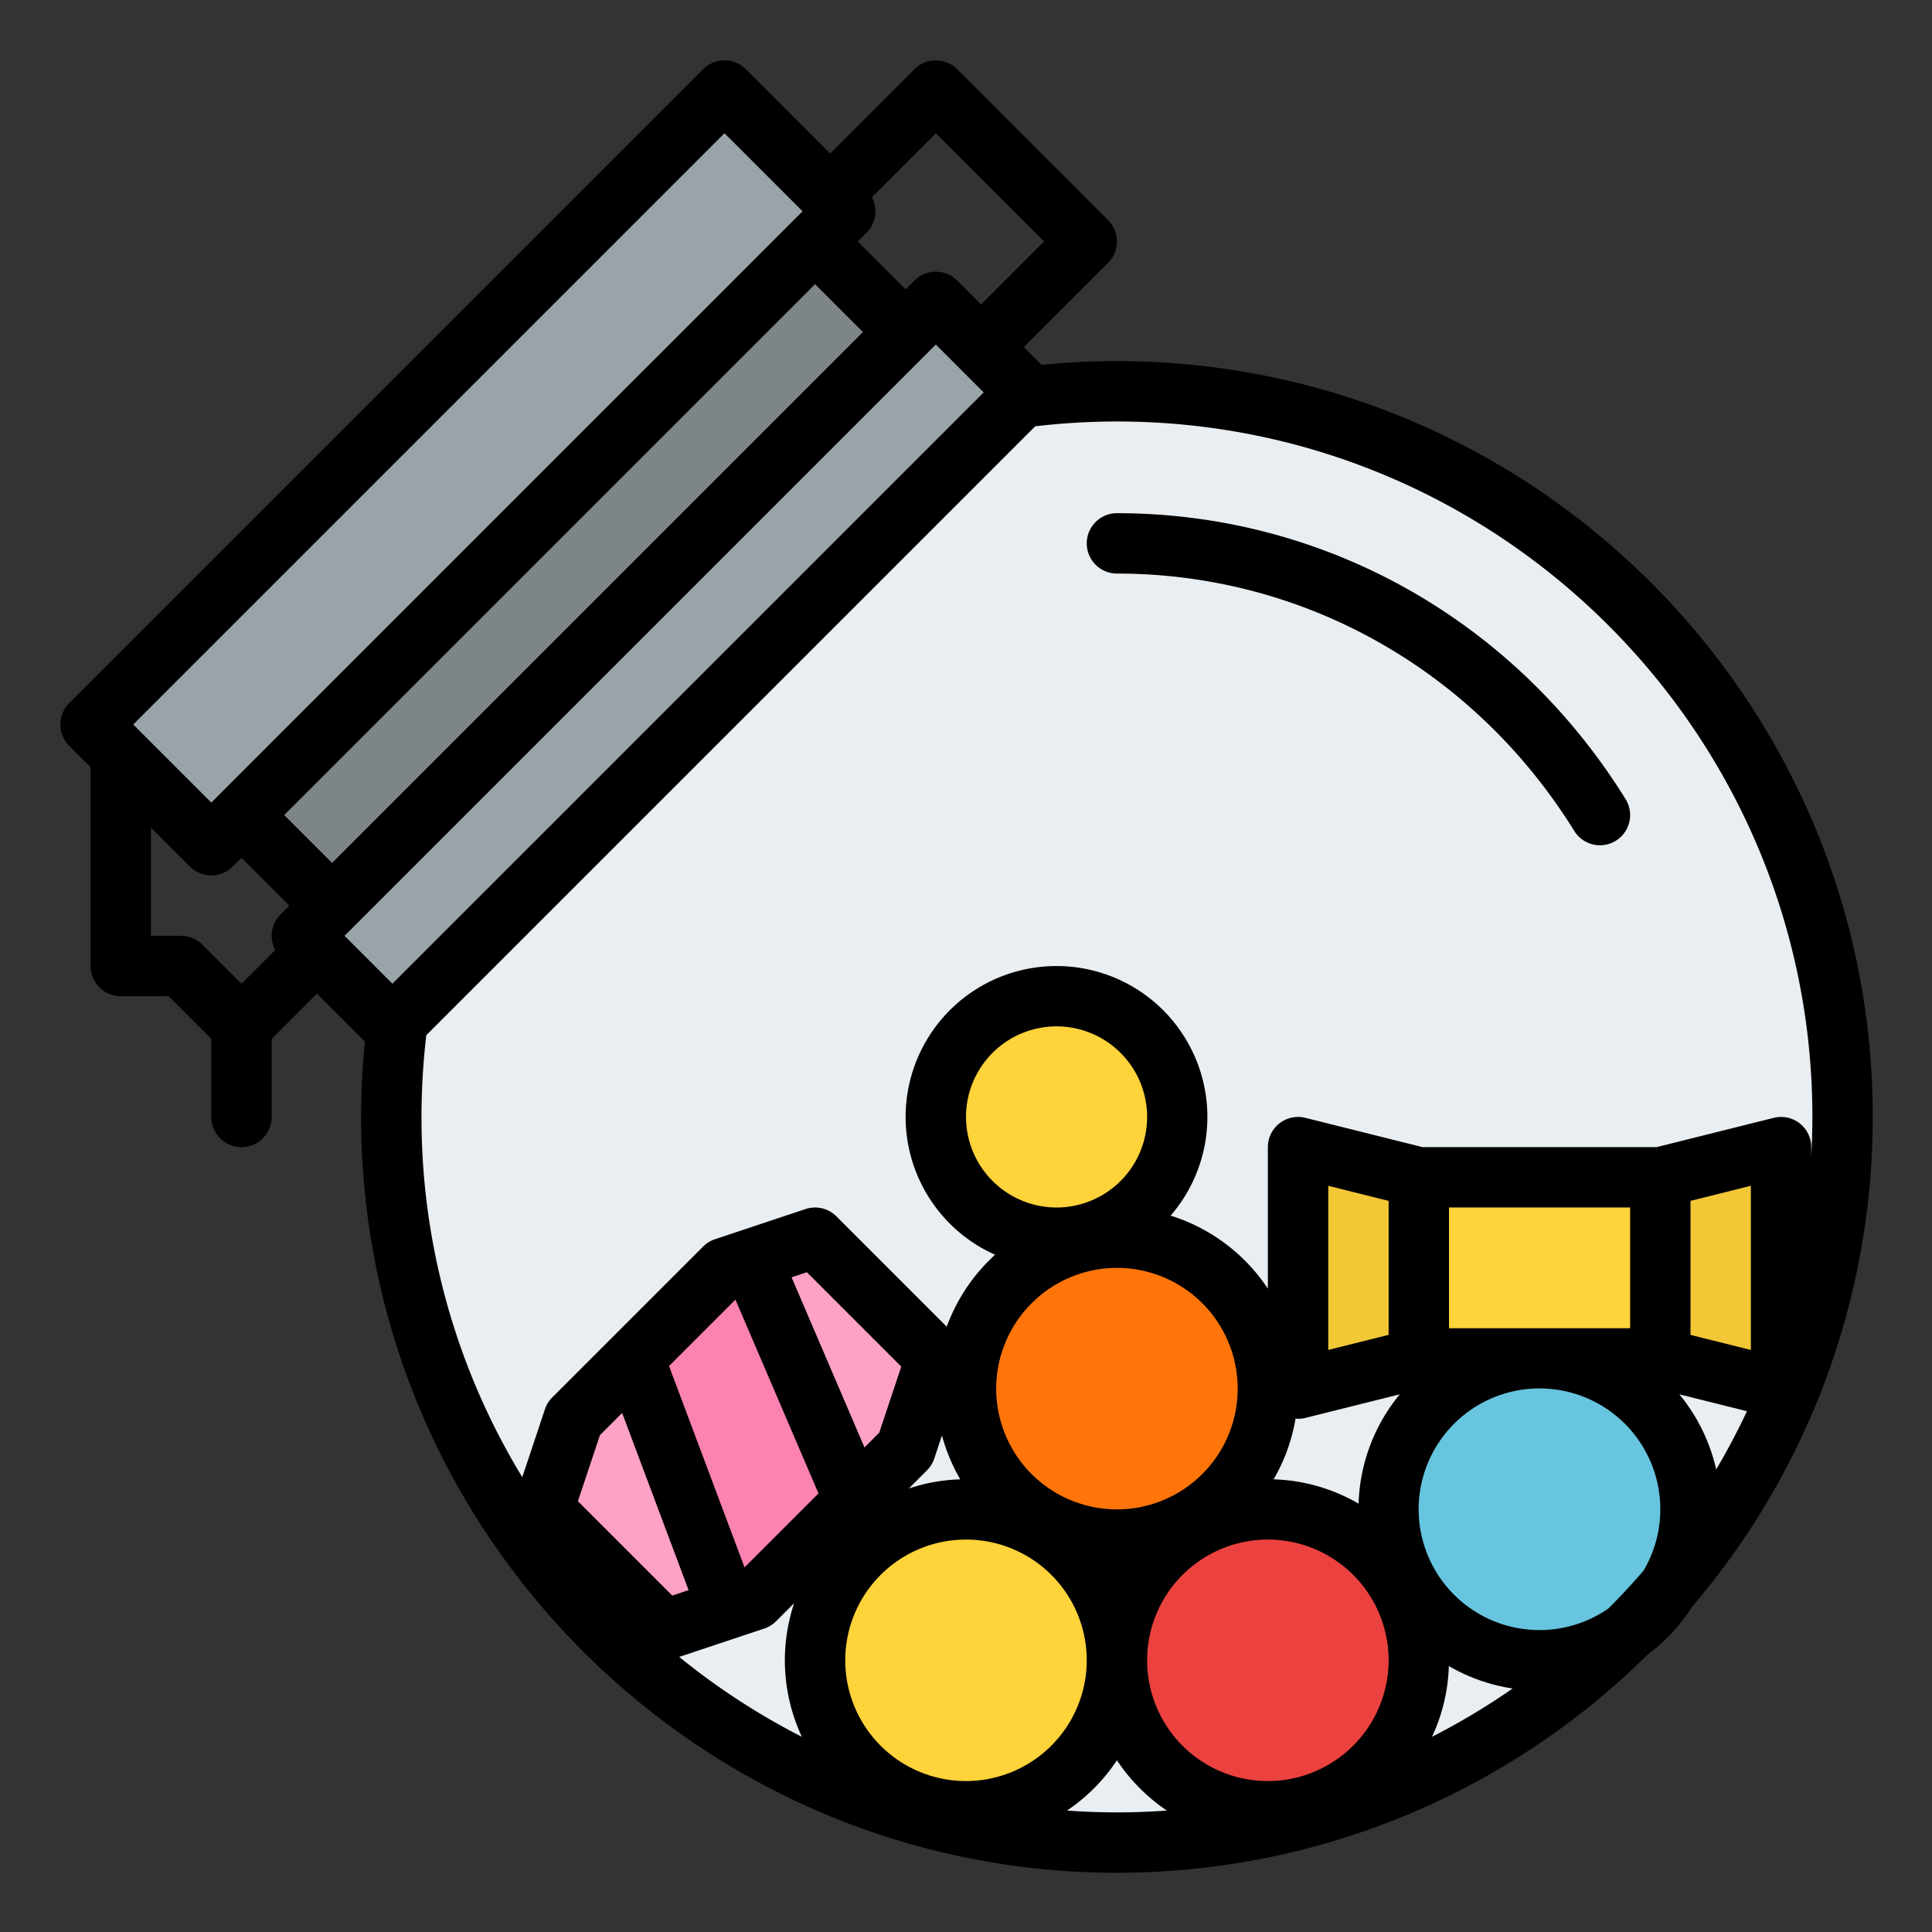 <svg id="Filled" height="512" viewBox="0 0 512 512" width="512" xmlns="http://www.w3.org/2000/svg"><rect x="0" y="0" width="512" height="512" fill="#333333" stroke="none"/><path d="m5.206 101.373h237.588v45.255h-237.588z" fill="#9aa3a8" transform="matrix(.707 -.707 .707 .707 -51.362 124)"/><circle cx="296" cy="296" fill="#e9eef2" r="192.299"/><circle cx="296.299" cy="296.299" fill="#e9eef2" r="192.299"/><path d="m57.206 159.029h237.588v33.941h-237.588z" fill="#9aa3a8" transform="matrix(.707 -.707 .707 .707 -72.902 176)"/><path d="m44.52 135.029h214.96v33.941h-214.96z" fill="#7e8589" transform="matrix(.707 -.707 .707 .707 -62.96 152)"/><circle cx="256" cy="440" fill="#ffd33a" r="40"/><circle cx="336" cy="440" fill="#eb423f" r="40"/><circle cx="296" cy="368" fill="#ff750a" r="40"/><circle cx="408" cy="400" fill="#67c5e0" r="40"/><path d="m376 312h64v48h-64z" fill="#ffd33a"/><path d="m376 312-32-8v64l32-8z" fill="#f2c837"/><path d="m440 312 32-8v64l-32-8z" fill="#f2c837"/><circle cx="280" cy="296" fill="#ffd33a" r="32"/><path d="m176 432-32-32 8-24 40-40 24-8 32 32-8 24-40 40z" fill="#fda2c6"/><path d="m224 392-31.09 32-24.91-56 32-32c.07.14 24 56 24 56z" fill="#fb82b1"/><path d="m296 95.7c-6.666 0-13.365.347-19.984 1l-4.7-4.7 22.344-22.343a8 8 0 0 0 0-11.314l-40-40a8 8 0 0 0 -11.314 0l-22.346 22.344-22.343-22.344a8 8 0 0 0 -11.314 0l-168 168a8 8 0 0 0 0 11.314l5.657 5.656v52.687a8 8 0 0 0 8 8h12.687l11.313 11.313v20.687a8 8 0 0 0 16 0v-20.687l12-12 12.7 12.7c-.655 6.619-1 13.318-1 19.984 0 110.445 89.854 200.3 200.3 200.3a199.641 199.641 0 0 0 140.549-57.737 48.379 48.379 0 0 0 11.979-12.889 199.415 199.415 0 0 0 47.772-129.671c0-110.445-89.855-200.3-200.3-200.3zm-66.343-34.043a8 8 0 0 0 1.409-9.409l16.934-16.935 28.687 28.687-16.687 16.687-6.343-6.344a8 8 0 0 0 -11.314 0l-2.343 2.344-12.687-12.687zm-37.657-26.343 20.686 20.686-156.686 156.686-20.686-20.686zm-117.657 207.029a8 8 0 0 0 -1.409 9.409l-8.934 8.935-10.343-10.344a8 8 0 0 0 -5.657-2.343h-8v-28.687l10.343 10.344a8 8 0 0 0 11.314 0l2.343-2.344 12.687 12.687zm.97-26.343 140.687-140.687 12.687 12.687-140.687 140.687zm16 32 156.687-156.686 12.686 12.686-156.686 156.686zm61.839 149.839 5.839-17.518 5.88-5.879 17.611 46.964-4.322 1.441zm26.848 41.261 22.53-7.51a7.992 7.992 0 0 0 3.127-1.932l4.807-4.808a47.842 47.842 0 0 0 2.042 35.425 184.828 184.828 0 0 1 -32.506-21.175zm17.31-23.723-20.01-53.363 17.6-17.6 22.012 51.361zm12.468-76.869 4.061-1.354 25.008 25.008-5.839 17.518-3.91 3.909zm46.222 133.492a32 32 0 1 1 32-32 32.036 32.036 0 0 1 -32 32zm-15.151-77.536 4.808-4.807a7.992 7.992 0 0 0 1.932-3.127l2.044-6.13a47.681 47.681 0 0 0 4.847 11.639 47.7 47.7 0 0 0 -13.631 2.425zm55.151-58.464a32 32 0 1 1 -32 32 32.036 32.036 0 0 1 32-32zm-40-40a24 24 0 1 1 24 24 24.028 24.028 0 0 1 -24-24zm40 184.3c-4.448 0-8.856-.168-13.226-.479a48.38 48.38 0 0 0 13.226-13.328 48.38 48.38 0 0 0 13.226 13.327c-4.37.311-8.778.48-13.226.48zm40-8.3a32 32 0 1 1 32-32 32.036 32.036 0 0 1 -32 32zm24.039-73.52a47.655 47.655 0 0 0 -22.519-6.441 47.648 47.648 0 0 0 5.811-16.094c.223.018.444.055.669.055a8.007 8.007 0 0 0 1.94-.239l25.017-6.254a47.77 47.77 0 0 0 -10.918 28.973zm-8.039-40.726v-43.508l16 4v35.508zm27.494 102.52a47.67 47.67 0 0 0 4.467-18.754 47.624 47.624 0 0 0 16.9 5.947 184.61 184.61 0 0 1 -21.367 12.807zm56.058-44.026q-4.464 5.174-9.294 10.01a32.021 32.021 0 1 1 9.294-10.01zm-51.552-64.248v-32h48v32zm70.809 37.415a47.863 47.863 0 0 0 -9.766-19.908l17.916 4.479q-3.717 7.926-8.15 15.429zm9.191-31.661-16-4v-35.508l16-4zm16-51.363v-2.391a8 8 0 0 0 -9.94-7.761l-31.045 7.761h-62.03l-31.045-7.761a8 8 0 0 0 -9.94 7.761v37.507a48.207 48.207 0 0 0 -25.773-19.354 39.985 39.985 0 1 0 -46.519 10.365 48.163 48.163 0 0 0 -12.814 19.063l-29.237-29.238a8 8 0 0 0 -8.187-1.932l-24 8a7.992 7.992 0 0 0 -3.127 1.932l-40 40a7.992 7.992 0 0 0 -1.932 3.127l-6 18a183.186 183.186 0 0 1 -26.711-95.47 187.031 187.031 0 0 1 1.274-21.662l161.364-161.363a187.031 187.031 0 0 1 21.662-1.275c101.623 0 184.3 82.676 184.3 184.3 0 3.487-.108 6.95-.3 10.391z"/><path d="m296 136a8 8 0 0 0 0 16c49.4 0 94.709 25.5 121.2 68.216a8 8 0 0 0 13.6-8.432c-29.432-47.454-79.824-75.784-134.8-75.784z"/></svg>